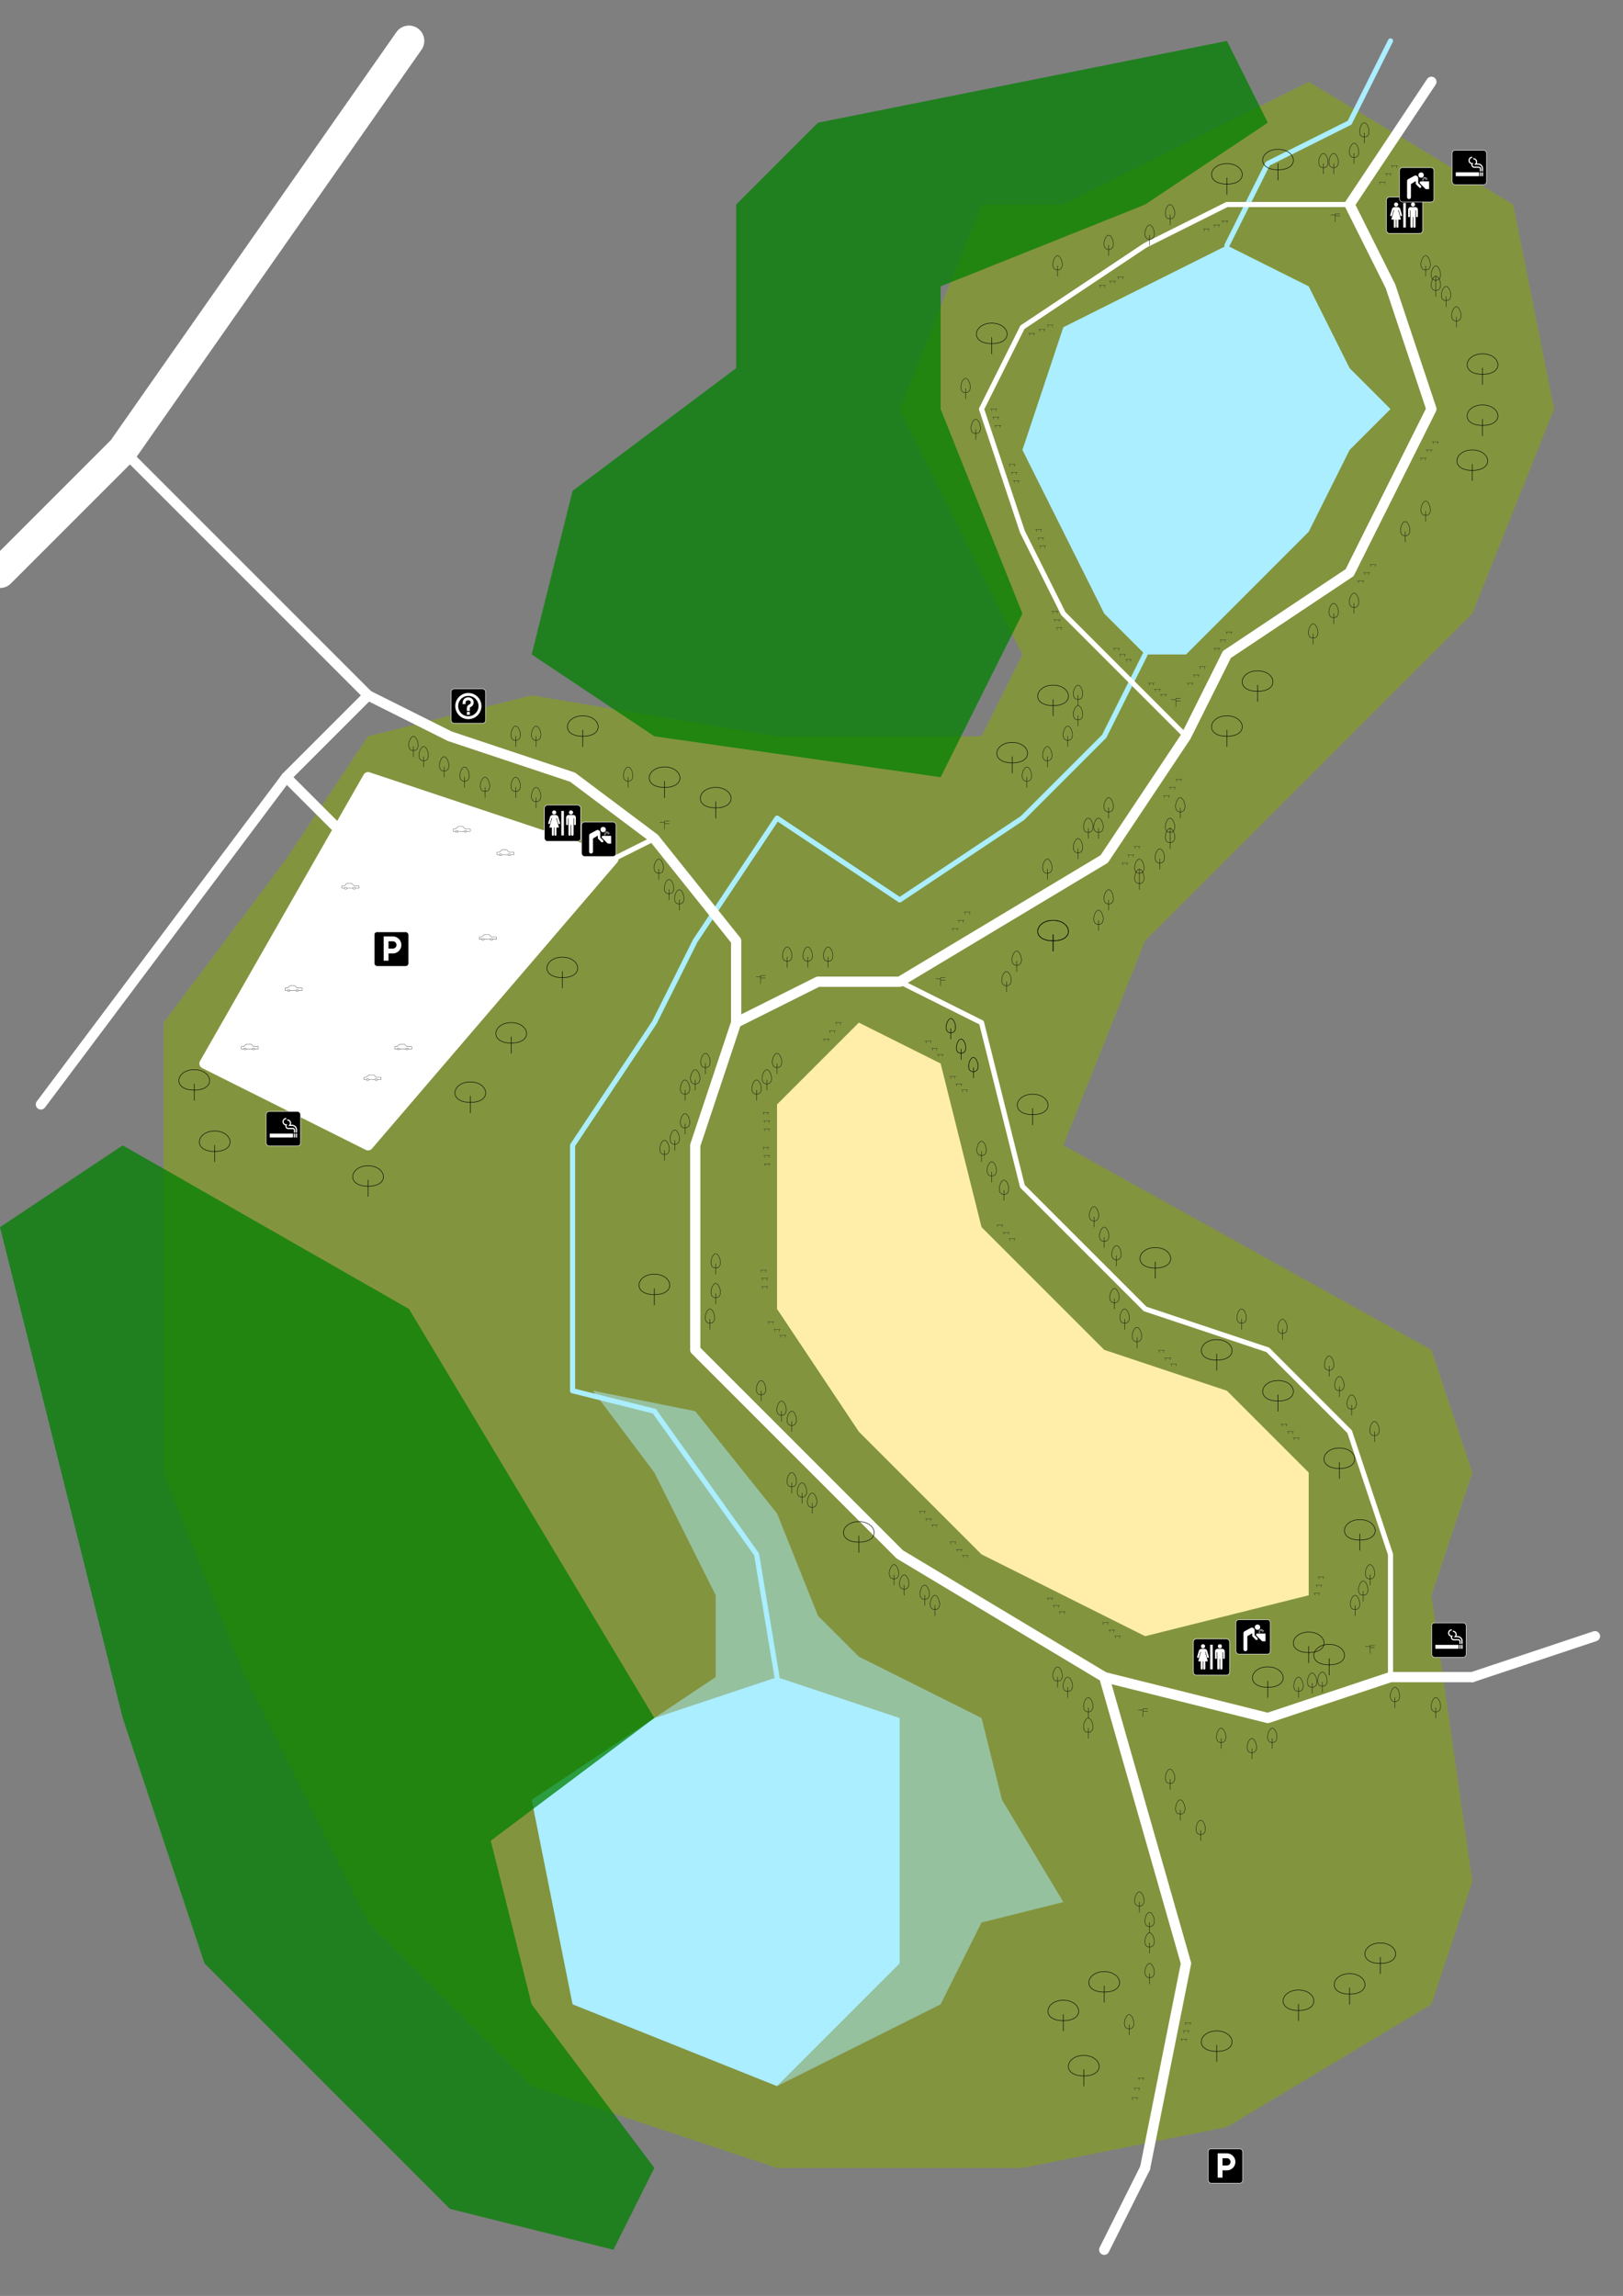 <?xml version="1.0" encoding="UTF-8" standalone="no"?>
<!-- Created with Inkscape (http://www.inkscape.org/) -->

<svg
   width="210mm"
   height="297mm"
   viewBox="-100 -100 793.701 1122.52"
   version="1.1"
   id="svg1"
   inkscape:version="1.4-beta3 (01c8a1ca, 2024-08-28)"
   sodipodi:docname="marche.svg"
   xmlns:inkscape="http://www.inkscape.org/namespaces/inkscape"
   xmlns:sodipodi="http://sodipodi.sourceforge.net/DTD/sodipodi-0.dtd"
   xmlns:xlink="http://www.w3.org/1999/xlink"
   xmlns="http://www.w3.org/2000/svg"
   xmlns:svg="http://www.w3.org/2000/svg">
  <rect x="-100" y="-100" width="793.701" height="1122.52" fill="#333333" stroke="none"/>
  <sodipodi:namedview
     id="namedview1"
     pagecolor="#ffffff"
     bordercolor="#000000"
     borderopacity="0.25"
     inkscape:showpageshadow="2"
     inkscape:pageopacity="0.0"
     inkscape:pagecheckerboard="0"
     inkscape:deskcolor="#d1d1d1"
     inkscape:document-units="px"
     showgrid="true"
     inkscape:zoom="0.71357323"
     inkscape:cx="397.29629"
     inkscape:cy="561.25984"
     inkscape:window-width="1440"
     inkscape:window-height="900"
     inkscape:window-x="0"
     inkscape:window-y="0"
     inkscape:window-maximized="0"
     inkscape:current-layer="layer1">
    <inkscape:grid
       id="grid1"
       units="px"
       originx="0"
       originy="0"
       spacingx="1"
       spacingy="1"
       empcolor="#0099e5"
       empopacity="0.302"
       color="#0099e5"
       opacity="0.149"
       empspacing="5"
       dotted="false"
       gridanglex="30"
       gridanglez="30"
       visible="true" />
  </sodipodi:namedview>
  <defs
     id="defs1">
    <symbol
       id="AigaSymbols.svg:Toilets_Inv">
      <title
         id="title83">Toilets</title>
      <rect
         x="0.5"
         y="0.5"
         width="71"
         height="71"
         ry="6"
         style="stroke:#ffffff"
         id="rect83"
         rx="6" />
      <g
         style="fill:#ffffff;stroke:none"
         id="g85">
        <!-- Divider -->
        <rect
           x="33.5"
           y="12"
           width="5"
           height="48"
           id="rect84" />
        <!-- Woman -->
        <circle
           cx="19.5"
           cy="15"
           r="4"
           id="circle84" />
        <path
           d="m 19,44.5 v 14 a 2,2 0 0 1 -4,0 v -14 H 10 L 15.5,26 h -1 l -3,10.5 A 1.821,1.821 0 0 1 8,35.5 l 3.5,-12 A 5.7,4.6 0 0 1 17,20 h 5 a 5.7,4.6 0 0 1 5.5,3.5 l 3.5,12 a 1.821,1.821 0 0 1 -3.5,1 L 24.5,26 h -1 L 29,44.5 h -5 v 14 a 2,2 0 0 1 -4,0 v -14 z"
           id="path84" />
        <!-- Man -->
        <circle
           cx="52.5"
           cy="15"
           r="4"
           id="circle85" />
        <path
           d="m 43,25 v 13 a 1.75,1.75 0 0 0 3.5,0 V 26.5 h 1 v 31.75 a 2.25,2.25 0 0 0 4.5,0 V 39.5 h 1 v 18.75 a 2.25,2.25 0 0 0 4.5,0 V 26.5 h 1 V 38 A 1.75,1.75 0 0 0 62,38 V 25 a 5,5 0 0 0 -5,-5 h -9 a 5,5 0 0 0 -5,5 z"
           id="path85" />
      </g>
    </symbol>
    <symbol
       id="AigaSymbols.svg:Parking_Inv">
      <title
         id="title252">Parking</title>
      <rect
         x="0.5"
         y="0.5"
         width="71"
         height="71"
         ry="6"
         style="stroke:#ffffff"
         id="rect252"
         rx="6" />
      <path
         d="M 25,60 V 15 h 14 a 12.5,12.5 0 0 1 0,25 h -9"
         style="fill:none;stroke:#ffffff;stroke-width:10"
         id="path253" />
    </symbol>
    <symbol
       id="AigaSymbols.svg:Smoking_Inv">
      <title
         id="title236">Smoking</title>
      <rect
         x="0.5"
         y="0.5"
         width="71"
         height="71"
         ry="6"
         style="stroke:#ffffff"
         id="rect236"
         rx="6" />
      <rect
         x="8"
         y="46"
         height="8"
         width="48"
         style="fill:#ffffff;stroke:none"
         id="rect237" />
      <rect
         x="57.75"
         y="46"
         width="2.5"
         height="8"
         style="fill:#ffffff;stroke:none"
         id="rect238" />
      <rect
         x="61.75"
         y="46"
         width="2.5"
         height="8"
         style="fill:#ffffff;stroke:none"
         id="rect239" />
      <path
         d="m 59,44 v -5 a 3.5,3.5 0 0 0 -3.5,-3.5 h -9 A 5,5 0 0 1 42,28 6.5,6.5 0 0 1 42,15"
         style="fill:none;stroke:#ffffff;stroke-width:2.5"
         id="path239" />
      <path
         d="M 63,44 V 38 A 9,9 0 0 0 54,29 H 49 A 6.5,6.5 0 0 0 44,18"
         style="fill:none;stroke:#ffffff;stroke-width:2.5"
         id="path240" />
    </symbol>
    <symbol
       id="AigaSymbols.svg:Information_Inv">
      <title
         id="title126">Information</title>
      <rect
         x="0.5"
         y="0.5"
         width="71"
         height="71"
         ry="6"
         style="stroke:#ffffff"
         id="rect127"
         rx="6" />
      <circle
         cx="36"
         cy="36"
         r="24"
         style="fill:none;stroke:#ffffff;stroke-width:6"
         id="circle127" />
      <path
         d="m 27,32 c 0,-5 1,-11 9,-11 4,0 8,3 8,7 0,4 -2,6 -4,7 -2,1 -4,2 -4,5 0,3 0,6 0,6"
         style="fill:none;stroke:#ffffff;stroke-width:6"
         id="path127" />
      <rect
         x="33"
         y="48"
         width="6"
         height="6"
         style="fill:#ffffff;stroke:none"
         id="rect128" />
    </symbol>
    <symbol
       id="AigaSymbols.svg:DrinkingFountain_Inv">
      <title
         id="title103">Drinking Fountain</title>
      <rect
         x="0.5"
         y="0.5"
         width="71"
         height="71"
         ry="6"
         style="stroke:#ffffff"
         id="rect103"
         rx="6" />
      <g
         style="fill:#ffffff;stroke:none"
         id="g119">
        <circle
           cx="45"
           cy="16"
           r="5.5"
           id="circle104" />
        <path
           d="m 34,28.5 v 5 a 2.5,2.5 0 0 0 0.75,1.75 l 6.5,6.5 a 2.475,2.475 0 0 0 3.5,-3.5 L 39,32.5 v -10 a 5.5,5.5 0 0 0 -8,-5 L 19,24 a 5,5 0 0 0 -3,5 v 32.5 a 4,4 0 0 0 8,0 v -27 z"
           id="path104" />
        <path
           d="m 54.5,45 h 7 V 29 h -17 a 2.5,2.5 0 0 0 -1.75,4.25 z"
           id="path105" />
        <!-- Water Drops -->
        <circle
           cx="47.75"
           cy="27.25"
           r="0.7"
           id="circle105" />
        <circle
           cx="49.5"
           cy="27.25"
           r="0.7"
           id="circle106" />
        <circle
           cx="47.75"
           cy="25.25"
           r="0.7"
           id="circle107" />
        <circle
           cx="49.75"
           cy="25.25"
           r="0.7"
           id="circle108" />
        <circle
           cx="48.5"
           cy="23.25"
           r="0.7"
           id="circle109" />
        <circle
           cx="50.75"
           cy="23.75"
           r="0.7"
           id="circle110" />
        <circle
           cx="49.75"
           cy="21.75"
           r="0.75"
           id="circle111" />
        <circle
           cx="51.5"
           cy="21"
           r="0.75"
           id="circle112" />
        <circle
           cx="51.5"
           cy="21"
           r="0.75"
           id="circle113" />
        <circle
           cx="52.5"
           cy="23"
           r="0.75"
           id="circle114" />
        <circle
           cx="53.75"
           cy="21"
           r="0.85"
           id="circle115" />
        <circle
           cx="54.25"
           cy="23.5"
           r="0.85"
           id="circle116" />
        <circle
           cx="55.5"
           cy="22"
           r="0.9"
           id="circle117" />
        <circle
           cx="55.75"
           cy="25.25"
           r="0.9"
           id="circle118" />
        <circle
           cx="57.25"
           cy="23.5"
           r="0.9"
           id="circle119" />
      </g>
    </symbol>
  </defs>
  <g
     inkscape:label="Layer 1"
     inkscape:groupmode="layer"
     id="layer1">
    <rect
       style="opacity:1;fill:#cccccc;fill-opacity:0.5;stroke:none;stroke-width:10;stroke-linecap:round;stroke-linejoin:round;stroke-dasharray:none;stroke-opacity:1"
       id="rect18"
       width="793.701"
       height="1122.52"
       x="-100"
       y="-100"
       inkscape:label="background" />
    <g
       id="g18"
       inkscape:label="areas">
      <path
         style="fill:#88aa00;fill-opacity:0.5;stroke:none;stroke-width:0.5"
         d="m 80,840 -60,-120 -40,-100 V 400 l 60,-80 40,-60 80,-20 120,20 h 100 l 20,-40 -20,-40 -40,-80 40,-100 h 40 l 120,-60 100,60 20,100 -40,100 -80,80 -80,80 -40,100 180,100 20,60 -20,60 20,140 -20,60 -100,60 -100,20 h -120 l -120,-40 z"
         id="path1"
         inkscape:label="area" />
      <path
         style="opacity:1;fill:#ffeeaa;stroke:none;stroke-width:10;stroke-linecap:round;stroke-linejoin:round;stroke-dasharray:none;stroke-opacity:1"
         d="m 320,400 40,20 20,80 60,60 60,20 40,40 v 60 l -80,20 -80,-40 -60,-60 -40,-60 0,-60 v -40 z"
         id="path19"
         sodipodi:nodetypes="cccccccccccccc" />
    </g>
    <g
       id="g12"
       inkscape:label="waters">
      <path
         style="fill:#aaeeff;stroke:none;stroke-width:5;stroke-linecap:round;stroke-linejoin:round;stroke-dasharray:none;stroke-opacity:1;opacity:1"
         d="m 440,200 -40,-80 20,-60 80,-40 40,20 20,40 20,20 -20,20 -20,40 -40,40 -20,20 h -20 z"
         id="path9" />
      <path
         style="opacity:1;fill:#aaeeff;stroke:none;stroke-width:5;stroke-linecap:round;stroke-linejoin:round;stroke-dasharray:none;stroke-opacity:1"
         d="m 160,780 60,-40 60,-20 60,20 0,120 -60,60 -100,-40 z"
         id="path10"
         sodipodi:nodetypes="cccccccc" />
      <path
         style="opacity:1;fill:none;fill-opacity:0.5;stroke:#aaeeff;stroke-width:2.5;stroke-linecap:round;stroke-linejoin:round;stroke-dasharray:none;stroke-opacity:1"
         d="m 280,720 -10,-60 -50,-70 -40,-10 v -60 -60 l 40,-60 20,-40 40,-60 60,40 60,-40 40,-40 20,-40"
         id="path11"
         sodipodi:nodetypes="ccccccccccccc" />
      <path
         style="opacity:1;fill:none;fill-opacity:0.5;stroke:#aaeeff;stroke-width:2.5;stroke-linecap:round;stroke-linejoin:round;stroke-dasharray:none;stroke-opacity:1"
         d="m 500,20 20,-40 40,-20 20,-40"
         id="path12" />
      <path
         style="opacity:1;fill:#aaeeff;fill-opacity:0.5;stroke:none;stroke-width:5;stroke-linecap:square;stroke-linejoin:miter;stroke-dasharray:none;stroke-opacity:1"
         d="m 250,720 v -40 l -30,-60 -30,-40 50,10 40,50 20,50 20,20 60,30 10,40 30,50 -40,10 -20,40 -80,40 60,-60 V 740 l -60,-20 -60,20 z"
         id="path237" />
    </g>
    <g
       id="g3"
       inkscape:label="woods">
      <path
         style="fill:#008000;stroke:none;stroke-width:0.5;opacity:0.75"
         d="M -40,460 100,540 l 120,200 L 140,800 l 20,80 60,80 -20,40 L 120,980 0,860 -40,740 -80,580 -100,500 Z"
         id="path2" />
      <path
         style="fill:#008000;stroke:none;stroke-width:0.5;opacity:0.75"
         d="M 260,80 V -4e-6 l 40,-40 100,-20 100,-20 20,40 -60,40 -100,40 v 60 l 40,100 -40,80 -140,-20 -60,-40 20,-80 z"
         id="path3" />
    </g>
    <g
       id="g4"
       inkscape:label="paths">
      <path
         style="fill:none;fill-opacity:0.275;stroke:#ffffff;stroke-width:5;stroke-linecap:round;stroke-linejoin:round;stroke-dasharray:none;stroke-opacity:1"
         d="m 460,960 20,-100 -40,-140 -100,-60 -100,-100 v -100 l 20,-60 40,-20 h 40 l 100,-60 40,-60 20,-40 60,-40 40,-80 -20,-60 -20,-40 40,-60"
         id="path4"
         sodipodi:nodetypes="ccccccccccccccccc" />
      <path
         style="fill:none;fill-opacity:0.275;stroke:#ffffff;stroke-width:5;stroke-linecap:round;stroke-linejoin:round;stroke-dasharray:none;stroke-opacity:1"
         d="m 260,400 v -40 l -40,-50 -40,-30 L 120,260 l -40,-20"
         id="path5"
         sodipodi:nodetypes="cccccc" />
      <path
         style="fill:none;fill-opacity:0.275;stroke:#ffffff;stroke-width:5;stroke-linecap:round;stroke-linejoin:round;stroke-dasharray:none;stroke-opacity:1"
         d="m 440,720 80,20 60,-20 h 40"
         id="path6" />
      <path
         style="fill:none;fill-opacity:0.275;stroke:#ffffff;stroke-width:2.5;stroke-linecap:round;stroke-linejoin:round;stroke-dasharray:none;stroke-opacity:1"
         d="m 340,380 40,20 20,80 60,60 60,20 40,40 20,60 v 60"
         id="path7"
         sodipodi:nodetypes="cccccccc" />
      <path
         style="fill:none;fill-opacity:0.275;stroke:#ffffff;stroke-width:2.5;stroke-linecap:round;stroke-linejoin:round;stroke-dasharray:none;stroke-opacity:1"
         d="m 480,260 -60,-60 -20,-40 -20,-60 20,-40 60,-40 40,-20 h 60"
         id="path8" />
    </g>
    <g
       id="g13"
       inkscape:label="roads">
      <path
         style="opacity:1;fill:#ffffff;stroke:#ffffff;stroke-width:5;stroke-linecap:round;stroke-linejoin:round;stroke-dasharray:none;stroke-opacity:1"
         d="m 80,280 120,40 -120,140 -80,-40 z"
         id="path13"
         sodipodi:nodetypes="ccccc" />
      <path
         style="opacity:1;fill:none;fill-opacity:0.5;stroke:#ffffff;stroke-width:5;stroke-linecap:round;stroke-linejoin:round;stroke-dasharray:none;stroke-opacity:1"
         d="m -80,440 120,-160 L 80,240 l -120,-120"
         id="path14"
         sodipodi:nodetypes="cccc" />
      <path
         style="opacity:1;fill:none;fill-opacity:0.5;stroke:#ffffff;stroke-width:5;stroke-linecap:round;stroke-linejoin:round;stroke-dasharray:none;stroke-opacity:1"
         d="m 40,280 40,40"
         id="path15" />
      <path
         style="opacity:1;fill:none;fill-opacity:0.5;stroke:#ffffff;stroke-width:15;stroke-linecap:round;stroke-linejoin:round;stroke-dasharray:none;stroke-opacity:1"
         d="m -100,180 60,-60 L 100,-80"
         id="path16" />
      <path
         style="opacity:1;fill:none;fill-opacity:0.5;stroke:#ffffff;stroke-width:5;stroke-linecap:round;stroke-linejoin:round;stroke-dasharray:none;stroke-opacity:1"
         d="m 620,720 60,-20"
         id="path17" />
      <path
         style="opacity:1;fill:none;fill-opacity:0.5;stroke:#ffffff;stroke-width:5;stroke-linecap:round;stroke-linejoin:round;stroke-dasharray:none;stroke-opacity:1"
         d="m 460,960 -20,40"
         id="path18" />
      <path
         style="opacity:1;fill:#ffeeaa;fill-opacity:0.5;stroke:#ffffff;stroke-width:2.5;stroke-linecap:round;stroke-linejoin:round;stroke-dasharray:none;stroke-opacity:1"
         d="m 220,310 -20,10"
         id="path20" />
    </g>
    <g
       id="g27"
       transform="translate(-45,-33.75)"
       inkscape:label="objects">
      <g
         id="g242"
         inkscape:label="trees">
        <g
           id="g280"
           inkscape:label="big">
          <path
             id="path242"
             style="opacity:1;fill:none;fill-opacity:0.5;stroke:#000000;stroke-width:0.25;stroke-linecap:square;stroke-linejoin:miter;stroke-dasharray:none;stroke-opacity:1"
             d="m 565,758.75 c -11,0 -9,-10 0,-10 9,0 11,10 0,10 z m 0,5 v -8"
             sodipodi:nodetypes="ssscc" />
          <use
             x="0"
             y="0"
             xlink:href="#path242"
             id="use242"
             transform="translate(20,-17)" />
          <use
             x="0"
             y="0"
             xlink:href="#use242"
             id="use243"
             transform="translate(10,6)" />
          <use
             x="0"
             y="0"
             xlink:href="#use243"
             id="use244"
             transform="translate(15,-61)" />
          <use
             x="0"
             y="0"
             xlink:href="#use244"
             id="use245"
             transform="translate(-10,-35)" />
          <use
             x="0"
             y="0"
             xlink:href="#use245"
             id="use246"
             transform="translate(-30,-33)" />
          <use
             x="0"
             y="0"
             xlink:href="#use246"
             id="use247"
             transform="translate(-30,-20)" />
          <use
             x="0"
             y="0"
             xlink:href="#use247"
             id="use248"
             transform="translate(-30,-45)" />
          <use
             x="0"
             y="0"
             xlink:href="#use248"
             id="use249"
             transform="translate(-60,-75)" />
          <use
             x="0"
             y="0"
             xlink:href="#use249"
             id="use250"
             transform="translate(10,-85)" />
          <use
             x="0"
             y="0"
             xlink:href="#use250"
             id="use251" />
          <use
             x="0"
             y="0"
             xlink:href="#use251"
             id="use252"
             transform="translate(85,-100)" />
          <use
             x="0"
             y="0"
             xlink:href="#use252"
             id="use253"
             transform="translate(15,-22)" />
          <use
             x="0"
             y="0"
             xlink:href="#use253"
             id="use254"
             transform="translate(105,-108)" />
          <use
             x="0"
             y="0"
             xlink:href="#use254"
             id="use255"
             transform="translate(5,-22)" />
          <use
             x="0"
             y="0"
             xlink:href="#use255"
             id="use256"
             transform="translate(0,-25)" />
          <use
             x="0"
             y="0"
             xlink:href="#use256"
             id="use257"
             transform="translate(-100,-100)" />
          <use
             x="0"
             y="0"
             xlink:href="#use257"
             id="use258"
             transform="translate(-25,7)" />
          <use
             x="0"
             y="0"
             xlink:href="#use258"
             id="use259"
             transform="translate(-115,78)" />
          <use
             x="0"
             y="0"
             xlink:href="#use259"
             id="use260"
             transform="translate(30,177)" />
          <use
             x="0"
             y="0"
             xlink:href="#use260"
             id="use261"
             transform="translate(-20,28)" />
          <use
             x="0"
             y="0"
             xlink:href="#use261"
             id="use262"
             transform="translate(-145,22)" />
          <use
             x="0"
             y="0"
             xlink:href="#use262"
             id="use263"
             transform="translate(-25,-10)" />
          <use
             x="0"
             y="0"
             xlink:href="#use263"
             id="use264"
             transform="translate(-40,-25)" />
          <use
             x="0"
             y="0"
             xlink:href="#use264"
             id="use265"
             transform="translate(-10,118)" />
          <use
             x="0"
             y="0"
             xlink:href="#use265"
             id="use266"
             transform="translate(-25,32)" />
          <use
             x="0"
             y="0"
             xlink:href="#use266"
             id="use267"
             transform="translate(-20,29)" />
          <use
             x="0"
             y="0"
             xlink:href="#use267"
             id="use268"
             transform="translate(-50,41)" />
          <use
             x="0"
             y="0"
             xlink:href="#use268"
             id="use269"
             transform="translate(-75,-17)" />
          <use
             x="0"
             y="0"
             xlink:href="#use269"
             id="use270"
             transform="translate(-10,-30)" />
          <use
             x="0"
             y="0"
             xlink:href="#use267"
             id="use271"
             transform="translate(90,94)" />
          <use
             x="0"
             y="0"
             xlink:href="#use271"
             id="use272"
             transform="translate(100,121)" />
          <use
             x="0"
             y="0"
             xlink:href="#use272"
             id="use273"
             transform="translate(120,220)" />
          <use
             x="0"
             y="0"
             xlink:href="#use273"
             id="use274"
             transform="translate(-10,41)" />
          <use
             x="0"
             y="0"
             xlink:href="#use274"
             id="use275"
             transform="translate(-10,-27)" />
          <use
             x="0"
             y="0"
             xlink:href="#use275"
             id="use276"
             transform="translate(75,15)" />
          <use
             x="0"
             y="0"
             xlink:href="#use276"
             id="use277"
             transform="translate(40,-20)" />
          <use
             x="0"
             y="0"
             xlink:href="#use277"
             id="use278"
             transform="translate(25,-8)" />
          <use
             x="0"
             y="0"
             xlink:href="#use278"
             id="use279"
             transform="translate(15,-15)" />
        </g>
        <g
           id="g279"
           inkscape:label="small">
          <path
             id="path279"
             style="opacity:1;fill:none;fill-opacity:0.5;stroke:#000000;stroke-width:0.175;stroke-linecap:square;stroke-linejoin:miter;stroke-dasharray:none;stroke-opacity:1"
             d="m 580,760.75 c -4,0 -2,-7 0,-7 2,0 4,7 0,7 z m 0,3 v -5"
             sodipodi:nodetypes="ssscc" />
          <use
             x="0"
             y="0"
             xlink:href="#path279"
             id="use280"
             transform="translate(6.674,-2)" />
          <use
             x="0"
             y="0"
             xlink:href="#use280"
             id="use281"
             transform="translate(5.005,-0.5)" />
          <use
             x="0"
             y="0"
             xlink:href="#path279"
             id="use282"
             transform="translate(27.669,-40)" />
          <use
             x="0"
             y="0"
             xlink:href="#use280"
             id="use283"
             transform="translate(25,-45)" />
          <use
             x="0"
             y="0"
             xlink:href="#use281"
             id="use284"
             transform="translate(23.321,-52.5)" />
          <use
             x="0"
             y="0"
             xlink:href="#use282"
             id="use285"
             transform="translate(-1.674,-98)" />
          <use
             x="0"
             y="0"
             xlink:href="#use283"
             id="use286"
             transform="translate(-11.674,-100)" />
          <use
             x="0"
             y="0"
             xlink:href="#use284"
             id="use287"
             transform="translate(-20,-102)" />
          <use
             x="0"
             y="0"
             xlink:href="#use285"
             id="use288"
             transform="translate(-115,-73)" />
          <use
             x="0"
             y="0"
             xlink:href="#use286"
             id="use289"
             transform="translate(-115,-73)" />
          <use
             x="0"
             y="0"
             xlink:href="#use287"
             id="use290"
             transform="translate(-115,-73)" />
          <use
             x="0"
             y="0"
             xlink:href="#use288"
             id="use291"
             transform="translate(10,40)" />
          <use
             x="0"
             y="0"
             xlink:href="#use289"
             id="use292"
             transform="translate(10,40)" />
          <use
             x="0"
             y="0"
             xlink:href="#use290"
             id="use293"
             transform="translate(10,40)" />
          <use
             x="0"
             y="0"
             xlink:href="#use291"
             id="use294"
             transform="translate(-65,-72)" />
          <use
             x="0"
             y="0"
             xlink:href="#use292"
             id="use295"
             transform="translate(-65,-72)" />
          <use
             x="0"
             y="0"
             xlink:href="#use293"
             id="use296"
             transform="translate(-65,-72)" />
          <use
             x="0"
             y="0"
             xlink:href="#use294"
             id="use297"
             transform="translate(-15,-60)" />
          <use
             x="0"
             y="0"
             xlink:href="#use295"
             id="use298"
             transform="translate(-15,-60)" />
          <use
             x="0"
             y="0"
             xlink:href="#use296"
             id="use299"
             transform="translate(-15,-60)" />
          <use
             x="0"
             y="0"
             xlink:href="#use297"
             id="use300" />
          <use
             x="0"
             y="0"
             xlink:href="#use298"
             id="use301" />
          <use
             x="0"
             y="0"
             xlink:href="#use299"
             id="use302" />
          <use
             x="0"
             y="0"
             xlink:href="#use300"
             id="use303"
             transform="translate(-70.996,-54)" />
          <use
             x="0"
             y="0"
             xlink:href="#use301"
             id="use304"
             transform="translate(-75,-45)" />
          <use
             x="0"
             y="0"
             xlink:href="#use302"
             id="use305"
             transform="translate(-80,-35)" />
          <use
             x="0"
             y="0"
             xlink:href="#use303"
             id="use306"
             transform="translate(-25,52)" />
          <use
             x="0"
             y="0"
             xlink:href="#use304"
             id="use307"
             transform="translate(-20,60)" />
          <use
             x="0"
             y="0"
             xlink:href="#use305"
             id="use308"
             transform="translate(-15,65)" />
          <use
             x="0"
             y="0"
             xlink:href="#use306"
             id="use309"
             transform="translate(-35)" />
          <use
             x="0"
             y="0"
             xlink:href="#use307"
             id="use310"
             transform="translate(-35)" />
          <use
             x="0"
             y="0"
             xlink:href="#use308"
             id="use311"
             transform="translate(-35)" />
          <use
             x="0"
             y="0"
             xlink:href="#use309"
             id="use312"
             transform="translate(-10,29.5)" />
          <use
             x="0"
             y="0"
             xlink:href="#use310"
             id="use313"
             transform="translate(-10,29.5)" />
          <use
             x="0"
             y="0"
             xlink:href="#use311"
             id="use314"
             transform="translate(-10,29.5)" />
          <use
             x="0"
             y="0"
             xlink:href="#use312"
             id="use315"
             transform="translate(15,68.5)" />
          <use
             x="0"
             y="0"
             xlink:href="#use313"
             id="use316"
             transform="translate(20,75)" />
          <use
             x="0"
             y="0"
             xlink:href="#use314"
             id="use317"
             transform="translate(22.19,82.5)" />
          <use
             x="0"
             y="0"
             xlink:href="#use314"
             id="use317-8"
             transform="translate(47.19,117.5)" />
          <use
             x="0"
             y="0"
             xlink:href="#use314"
             id="use317-9"
             transform="translate(57.19,127.5)" />
          <use
             x="0"
             y="0"
             xlink:href="#use314"
             id="use317-5"
             transform="translate(62.19,132.5)" />
          <use
             x="0"
             y="0"
             xlink:href="#use314"
             id="use317-0"
             transform="translate(62.19,162.5)" />
          <use
             x="0"
             y="0"
             xlink:href="#use314"
             id="use317-56"
             transform="translate(67.19,167.5)" />
          <use
             x="0"
             y="0"
             xlink:href="#use314"
             id="use317-3"
             transform="translate(72.19,172.5)" />
          <use
             x="0"
             y="0"
             xlink:href="#use314"
             id="use317-7"
             transform="translate(112.19,207.5)" />
          <use
             x="0"
             y="0"
             xlink:href="#use314"
             id="use317-52"
             transform="translate(117.19,212.5)" />
          <use
             x="0"
             y="0"
             xlink:href="#use314"
             id="use317-2"
             transform="translate(127.19,217.5)" />
          <use
             x="0"
             y="0"
             xlink:href="#use314"
             id="use317-23"
             transform="translate(132.19,222.5)" />
          <use
             x="0"
             y="0"
             xlink:href="#use314"
             id="use317-1"
             transform="translate(192.19,257.5)" />
          <use
             x="0"
             y="0"
             xlink:href="#use314"
             id="use317-95"
             transform="translate(197.19,262.5)" />
          <use
             x="0"
             y="0"
             xlink:href="#use314"
             id="use317-35"
             transform="translate(207.19,272.5)" />
          <use
             x="0"
             y="0"
             xlink:href="#use314"
             id="use317-11"
             transform="translate(207.19,282.5)" />
          <use
             x="0"
             y="0"
             xlink:href="#use314"
             id="use317-6"
             transform="translate(232.19,367.5)" />
          <use
             x="0"
             y="0"
             xlink:href="#use314"
             id="use317-233"
             transform="translate(237.19,377.5)" />
          <use
             x="0"
             y="0"
             xlink:href="#use314"
             id="use317-83"
             transform="translate(237.19,387.5)" />
          <use
             x="0"
             y="0"
             xlink:href="#use314"
             id="use317-09"
             transform="translate(237.19,402.5)" />
          <use
             x="0"
             y="0"
             xlink:href="#use314"
             id="use317-27"
             transform="translate(227.19,427.5)" />
          <use
             x="0"
             y="0"
             xlink:href="#use314"
             id="use317-25"
             transform="translate(262.19,332.5)" />
          <use
             x="0"
             y="0"
             xlink:href="#use314"
             id="use317-39"
             transform="translate(252.19,322.5)" />
          <use
             x="0"
             y="0"
             xlink:href="#use314"
             id="use317-15"
             transform="translate(247.19,307.5)" />
          <use
             x="0"
             y="0"
             xlink:href="#use314"
             id="use317-96"
             transform="translate(272.19,287.5)" />
          <use
             x="0"
             y="0"
             xlink:href="#use314"
             id="use317-359"
             transform="translate(297.19,287.5)" />
          <use
             x="0"
             y="0"
             xlink:href="#use314"
             id="use317-24"
             transform="translate(287.19,292.5)" />
          <use
             x="0"
             y="0"
             xlink:href="#use314"
             id="use317-92"
             transform="translate(377.19,272.5)" />
          <use
             x="0"
             y="0"
             xlink:href="#use314"
             id="use317-69"
             transform="translate(357.19,267.5)" />
          <use
             x="0"
             y="0"
             xlink:href="#use314"
             id="use317-36"
             transform="translate(347.19,137.5)" />
          <use
             x="0"
             y="0"
             xlink:href="#use314"
             id="use317-87"
             transform="translate(302.19,87.5)" />
          <use
             x="0"
             y="0"
             xlink:href="#use314"
             id="use317-13"
             transform="translate(282.19,82.5)" />
          <use
             x="0"
             y="0"
             xlink:href="#use314"
             id="use317-21"
             transform="translate(-2.81,-137.5)" />
          <use
             x="0"
             y="0"
             xlink:href="#use314"
             id="use317-33"
             transform="translate(2.19,-127.5)" />
          <use
             x="0"
             y="0"
             xlink:href="#use314"
             id="use317-57"
             transform="translate(7.19,-122.5)" />
          <use
             x="0"
             y="0"
             xlink:href="#use314"
             id="use317-63"
             transform="translate(-122.81,-197.5)" />
          <use
             x="0"
             y="0"
             xlink:href="#use314"
             id="use317-28"
             transform="translate(-117.81,-192.5)" />
          <use
             x="0"
             y="0"
             xlink:href="#use314"
             id="use317-251"
             transform="translate(-107.81,-187.5)" />
          <use
             x="0"
             y="0"
             xlink:href="#use314"
             id="use317-4"
             transform="translate(-97.81,-182.5)" />
          <use
             x="0"
             y="0"
             xlink:href="#use314"
             id="use317-12"
             transform="translate(-87.81,-177.5)" />
          <use
             x="0"
             y="0"
             xlink:href="#use314"
             id="use317-75"
             transform="translate(-72.81,-177.5)" />
          <use
             x="0"
             y="0"
             xlink:href="#use314"
             id="use317-93"
             transform="translate(-62.81,-172.5)" />
          <use
             x="0"
             y="0"
             xlink:href="#use314"
             id="use317-757"
             transform="translate(-72.81,-202.5)" />
          <use
             x="0"
             y="0"
             xlink:href="#use314"
             id="use317-99"
             transform="translate(-62.81,-202.5)" />
          <use
             x="0"
             y="0"
             xlink:href="#use314"
             id="use317-62"
             transform="translate(-17.81,-182.5)" />
          <use
             x="0"
             y="0"
             xlink:href="#use314"
             id="use317-19"
             transform="translate(187.19,-137.5)" />
          <use
             x="0"
             y="0"
             xlink:href="#use314"
             id="use317-64"
             transform="translate(207.19,-157.5)" />
          <use
             x="0"
             y="0"
             xlink:href="#use314"
             id="use317-955"
             transform="translate(252.19,-167.5)" />
          <use
             x="0"
             y="0"
             xlink:href="#use314"
             id="use317-80"
             transform="translate(247.19,-157.5)" />
          <use
             x="0"
             y="0"
             xlink:href="#use314"
             id="use317-396"
             transform="translate(247.19,-152.5)" />
          <use
             x="0"
             y="0"
             xlink:href="#use314"
             id="use317-218"
             transform="translate(242.19,-142.5)" />
          <use
             x="0"
             y="0"
             xlink:href="#use314"
             id="use317-06"
             transform="translate(232.19,-137.5)" />
          <use
             x="0"
             y="0"
             xlink:href="#use314"
             id="use317-84"
             transform="translate(232.19,-132.5)" />
          <use
             x="0"
             y="0"
             xlink:href="#use314"
             id="use317-336"
             transform="translate(217.19,-122.5)" />
          <use
             x="0"
             y="0"
             xlink:href="#use314"
             id="use317-74"
             transform="translate(212.19,-112.5)" />
          <use
             x="0"
             y="0"
             xlink:href="#use314"
             id="use317-574"
             transform="translate(172.19,-92.5)" />
          <use
             x="0"
             y="0"
             xlink:href="#use314"
             id="use317-959"
             transform="translate(167.19,-82.5)" />
          <use
             x="0"
             y="0"
             xlink:href="#use314"
             id="use317-528"
             transform="translate(317.19,-252.5)" />
          <use
             x="0"
             y="0"
             xlink:href="#use314"
             id="use317-339"
             transform="translate(327.19,-262.5)" />
          <use
             x="0"
             y="0"
             xlink:href="#use314"
             id="use317-526"
             transform="translate(337.19,-267.5)" />
          <use
             x="0"
             y="0"
             xlink:href="#use314"
             id="use317-30"
             transform="translate(372.19,-312.5)" />
          <use
             x="0"
             y="0"
             xlink:href="#use314"
             id="use317-17"
             transform="translate(362.19,-302.5)" />
          <use
             x="0"
             y="0"
             xlink:href="#use314"
             id="use317-67"
             transform="translate(387.19,-407.5)" />
          <use
             x="0"
             y="0"
             xlink:href="#use314"
             id="use317-876"
             transform="translate(382.19,-417.5)" />
          <use
             x="0"
             y="0"
             xlink:href="#use314"
             id="use317-78"
             transform="translate(377.19,-422.5)" />
          <use
             x="0"
             y="0"
             xlink:href="#use314"
             id="use317-230"
             transform="translate(377.19,-427.5)" />
          <use
             x="0"
             y="0"
             xlink:href="#use314"
             id="use317-32"
             transform="translate(372.19,-432.5)" />
          <use
             x="0"
             y="0"
             xlink:href="#use314"
             id="use317-71"
             transform="translate(342.19,-497.5)" />
          <use
             x="0"
             y="0"
             xlink:href="#use314"
             id="use317-04"
             transform="translate(337.19,-487.5)" />
          <use
             x="0"
             y="0"
             xlink:href="#use314"
             id="use317-808"
             transform="translate(327.19,-482.5)" />
          <use
             x="0"
             y="0"
             xlink:href="#use314"
             id="use317-2306"
             transform="translate(322.19,-482.5)" />
          <use
             x="0"
             y="0"
             xlink:href="#use314"
             id="use317-03"
             transform="translate(247.19,-457.5)" />
          <use
             x="0"
             y="0"
             xlink:href="#use314"
             id="use317-110"
             transform="translate(237.19,-447.5)" />
          <use
             x="0"
             y="0"
             xlink:href="#use314"
             id="use317-51"
             transform="translate(217.19,-442.5)" />
          <use
             x="0"
             y="0"
             xlink:href="#use314"
             id="use317-067"
             transform="translate(192.19,-432.5)" />
          <use
             x="0"
             y="0"
             xlink:href="#use314"
             id="use317-150"
             transform="translate(147.19,-372.5)" />
          <use
             x="0"
             y="0"
             xlink:href="#use314"
             id="use317-43"
             transform="translate(152.19,-352.5)" />
          <use
             x="0"
             y="0"
             xlink:href="#use314"
             id="use317-435"
             transform="translate(202.19,-222.5)" />
          <use
             x="0"
             y="0"
             xlink:href="#use314"
             id="use317-242"
             transform="translate(202.19,-212.5)" />
          <use
             x="0"
             y="0"
             xlink:href="#use314"
             id="use317-70"
             transform="translate(197.19,-202.5)" />
          <use
             x="0"
             y="0"
             xlink:href="#use314"
             id="use317-258"
             transform="translate(187.19,-192.5)" />
          <use
             x="0"
             y="0"
             xlink:href="#use314"
             id="use317-780"
             transform="translate(177.19,-182.5)" />
          <use
             x="0"
             y="0"
             xlink:href="#use314"
             id="use317-16"
             transform="translate(217.19,-167.5)" />
          <use
             x="0"
             y="0"
             xlink:href="#use314"
             id="use317-89"
             transform="translate(212.19,-157.5)" />
          <use
             x="0"
             y="0"
             xlink:href="#use314"
             id="use317-68"
             transform="translate(202.19,-147.5)" />
        </g>
      </g>
      <g
         id="g39"
         inkscape:label="benches">
        <path
           id="path26"
           style="fill:#ffeeaa;fill-opacity:0.5;stroke:#000000;stroke-width:0.105;stroke-linecap:square;stroke-linejoin:miter;stroke-dasharray:none;stroke-opacity:1"
           d="m 501.055,959.473 v 1.055 m -2.109,-1.055 v 1.055 m -0.527,-1.055 h 3.164" />
        <use
           x="0"
           y="0"
           xlink:href="#path26"
           id="use127"
           transform="translate(1,-4.723)" />
        <use
           x="0"
           y="0"
           xlink:href="#use127"
           id="use128"
           transform="translate(2,-5)" />
        <use
           x="0"
           y="0"
           xlink:href="#use128"
           id="use129"
           transform="translate(21,-19)" />
        <use
           x="0"
           y="0"
           xlink:href="#use129"
           id="use130"
           transform="translate(1,-4)" />
        <use
           x="0"
           y="0"
           xlink:href="#use130"
           id="use131"
           transform="translate(1,-4)" />
        <use
           x="0"
           y="0"
           xlink:href="#use129"
           id="use132"
           transform="translate(65,-218)" />
        <use
           x="0"
           y="0"
           xlink:href="#use130"
           id="use133"
           transform="translate(65,-218)" />
        <use
           x="0"
           y="0"
           xlink:href="#use131"
           id="use134"
           transform="translate(65,-218)" />
        <use
           x="0"
           y="0"
           xlink:href="#use132"
           id="use135"
           transform="translate(-10.055,-76)" />
        <use
           x="0"
           y="0"
           xlink:href="#use133"
           id="use136"
           transform="translate(-13.945,-75)" />
        <use
           x="0"
           y="0"
           xlink:href="#use134"
           id="use137"
           transform="translate(-18,-74.652)" />
        <use
           x="0"
           y="0"
           xlink:href="#use135"
           id="use138"
           transform="translate(-60,-36.055)" />
        <use
           x="0"
           y="0"
           xlink:href="#use136"
           id="use139"
           transform="translate(-60,-36.055)" />
        <use
           x="0"
           y="0"
           xlink:href="#use137"
           id="use140"
           transform="translate(-60,-36.055)" />
        <use
           x="0"
           y="0"
           xlink:href="#use138"
           id="use141"
           transform="translate(-27.363,133.055)" />
        <use
           x="0"
           y="0"
           xlink:href="#use139"
           id="use142"
           transform="translate(-27.363,133.055)" />
        <use
           x="0"
           y="0"
           xlink:href="#use140"
           id="use143"
           transform="translate(-27.363,133.055)" />
        <use
           x="0"
           y="0"
           xlink:href="#use141"
           id="use144"
           transform="translate(-27.109,-12)" />
        <use
           x="0"
           y="0"
           xlink:href="#use142"
           id="use145"
           transform="translate(-27.109,-12)" />
        <use
           x="0"
           y="0"
           xlink:href="#use143"
           id="use146"
           transform="translate(-27.109,-12)" />
        <use
           x="0"
           y="0"
           xlink:href="#use144"
           id="use147"
           transform="translate(-47.473,-27.402)" />
        <use
           x="0"
           y="0"
           xlink:href="#use145"
           id="use148"
           transform="translate(-47.473,-27.402)" />
        <use
           x="0"
           y="0"
           xlink:href="#use146"
           id="use149"
           transform="translate(-47.473,-27.402)" />
        <use
           x="0"
           y="0"
           xlink:href="#use147"
           id="use150"
           transform="translate(-15,-15)" />
        <use
           x="0"
           y="0"
           xlink:href="#use148"
           id="use151"
           transform="translate(-15,-15)" />
        <use
           x="0"
           y="0"
           xlink:href="#use149"
           id="use152"
           transform="translate(-15,-15)" />
        <use
           x="0"
           y="0"
           xlink:href="#use150"
           id="use153"
           transform="translate(-74.109,-92.598)" />
        <use
           x="0"
           y="0"
           xlink:href="#use151"
           id="use154"
           transform="translate(-74.109,-92.598)" />
        <use
           x="0"
           y="0"
           xlink:href="#use152"
           id="use155"
           transform="translate(-74.109,-92.598)" />
        <use
           x="0"
           y="0"
           xlink:href="#use153"
           id="use156"
           transform="translate(-8.891,-24)" />
        <use
           x="0"
           y="0"
           xlink:href="#use154"
           id="use157"
           transform="translate(-6.055,-25)" />
        <use
           x="0"
           y="0"
           xlink:href="#use155"
           id="use158"
           transform="translate(-3.527,-25.348)" />
        <use
           x="0"
           y="0"
           xlink:href="#use156"
           id="use159"
           transform="translate(1.109,-60)" />
        <use
           x="0"
           y="0"
           xlink:href="#use157"
           id="use160"
           transform="translate(1.109,-60)" />
        <use
           x="0"
           y="0"
           xlink:href="#use158"
           id="use161"
           transform="translate(1.109,-60)" />
        <use
           x="0"
           y="0"
           xlink:href="#use159"
           id="use162"
           transform="translate(-0.055,-17)" />
        <use
           x="0"
           y="0"
           xlink:href="#use160"
           id="use163"
           transform="translate(-0.055,-17)" />
        <use
           x="0"
           y="0"
           xlink:href="#use161"
           id="use164"
           transform="translate(-0.055,-17)" />
        <use
           x="0"
           y="0"
           xlink:href="#use162"
           id="use165"
           transform="translate(29,-44)" />
        <use
           x="0"
           y="0"
           xlink:href="#use163"
           id="use166"
           transform="translate(32,-44)" />
        <use
           x="0"
           y="0"
           xlink:href="#use164"
           id="use167"
           transform="translate(35.527,-44)" />
        <use
           x="0"
           y="0"
           xlink:href="#use138"
           id="use168"
           transform="translate(-79.055,-61.348)" />
        <use
           x="0"
           y="0"
           xlink:href="#use139"
           id="use169"
           transform="translate(-79.055,-61.348)" />
        <use
           x="0"
           y="0"
           xlink:href="#use140"
           id="use170"
           transform="translate(-79.055,-61.348)" />
        <use
           x="0"
           y="0"
           xlink:href="#use168"
           id="use171"
           transform="translate(-23.055,-72.598)" />
        <use
           x="0"
           y="0"
           xlink:href="#use169"
           id="use172"
           transform="translate(-23.055,-72.598)" />
        <use
           x="0"
           y="0"
           xlink:href="#use170"
           id="use173"
           transform="translate(-23.055,-72.598)" />
        <use
           x="0"
           y="0"
           xlink:href="#use171"
           id="use174"
           transform="translate(-11.945,-17.402)" />
        <use
           x="0"
           y="0"
           xlink:href="#use172"
           id="use175"
           transform="translate(-11.945,-17.402)" />
        <use
           x="0"
           y="0"
           xlink:href="#use173"
           id="use176"
           transform="translate(-11.945,-17.402)" />
        <use
           x="0"
           y="0"
           xlink:href="#use165"
           id="use177"
           transform="translate(63,-54)" />
        <use
           x="0"
           y="0"
           xlink:href="#use166"
           id="use178"
           transform="translate(63,-54)" />
        <use
           x="0"
           y="0"
           xlink:href="#use167"
           id="use179"
           transform="translate(63,-54)" />
        <use
           x="0"
           y="0"
           xlink:href="#use177"
           id="use180"
           transform="translate(83.055,-32.055)" />
        <use
           x="0"
           y="0"
           xlink:href="#use178"
           id="use181"
           transform="translate(83.055,-32.055)" />
        <use
           x="0"
           y="0"
           xlink:href="#use179"
           id="use182"
           transform="translate(83.055,-32.055)" />
        <use
           x="0"
           y="0"
           xlink:href="#use180"
           id="use183"
           transform="translate(20.363,-32.945)" />
        <use
           x="0"
           y="0"
           xlink:href="#use181"
           id="use184"
           transform="translate(20.363,-32.945)" />
        <use
           x="0"
           y="0"
           xlink:href="#use182"
           id="use185"
           transform="translate(20.363,-32.945)" />
        <use
           x="0"
           y="0"
           xlink:href="#use183"
           id="use186"
           transform="translate(11.582,-55)" />
        <use
           x="0"
           y="0"
           xlink:href="#use184"
           id="use187"
           transform="translate(11.582,-55)" />
        <use
           x="0"
           y="0"
           xlink:href="#use185"
           id="use188"
           transform="translate(11.582,-55)" />
        <use
           x="0"
           y="0"
           xlink:href="#use186"
           id="use189"
           transform="translate(13.055,-17.055)" />
        <use
           x="0"
           y="0"
           xlink:href="#use187"
           id="use190"
           transform="translate(13.055,-17.055)" />
        <use
           x="0"
           y="0"
           xlink:href="#use188"
           id="use191"
           transform="translate(13.055,-17.055)" />
        <use
           x="0"
           y="0"
           xlink:href="#use189"
           id="use192"
           transform="translate(70.363,-32.945)" />
        <use
           x="0"
           y="0"
           xlink:href="#use190"
           id="use193"
           transform="translate(70.363,-32.945)" />
        <use
           x="0"
           y="0"
           xlink:href="#use191"
           id="use194"
           transform="translate(70.363,-32.945)" />
        <use
           x="0"
           y="0"
           xlink:href="#use192"
           id="use195"
           transform="translate(30.527,-60)" />
        <use
           x="0"
           y="0"
           xlink:href="#use193"
           id="use196"
           transform="translate(30.527,-60)" />
        <use
           x="0"
           y="0"
           xlink:href="#use194"
           id="use197"
           transform="translate(30.527,-60)" />
        <use
           x="0"
           y="0"
           xlink:href="#use195"
           id="use198"
           transform="translate(-20,-135)" />
        <use
           x="0"
           y="0"
           xlink:href="#use196"
           id="use199"
           transform="translate(-20,-135)" />
        <use
           x="0"
           y="0"
           xlink:href="#use197"
           id="use200"
           transform="translate(-20,-135)" />
        <use
           x="0"
           y="0"
           xlink:href="#use198"
           id="use201"
           transform="translate(-86,23)" />
        <use
           x="0"
           y="0"
           xlink:href="#use199"
           id="use202"
           transform="translate(-83.945,25)" />
        <use
           x="0"
           y="0"
           xlink:href="#use200"
           id="use203"
           transform="translate(-82.945,27)" />
        <use
           x="0"
           y="0"
           xlink:href="#use201"
           id="use204"
           transform="translate(-50.945,27.473)" />
        <use
           x="0"
           y="0"
           xlink:href="#use202"
           id="use205"
           transform="translate(-50.945,27.473)" />
        <use
           x="0"
           y="0"
           xlink:href="#use203"
           id="use206"
           transform="translate(-50.945,27.473)" />
        <use
           x="0"
           y="0"
           xlink:href="#use204"
           id="use207"
           transform="translate(-34.473,23.527)" />
        <use
           x="0"
           y="0"
           xlink:href="#use205"
           id="use208"
           transform="translate(-34.473,23.527)" />
        <use
           x="0"
           y="0"
           xlink:href="#use206"
           id="use209"
           transform="translate(-34.473,23.527)" />
        <use
           x="0"
           y="0"
           xlink:href="#use207"
           id="use210"
           transform="translate(-16.582,45)" />
        <use
           x="0"
           y="0"
           xlink:href="#use208"
           id="use211"
           transform="translate(-22.582,43)" />
        <use
           x="0"
           y="0"
           xlink:href="#use209"
           id="use212"
           transform="translate(-27.582,41)" />
        <use
           x="0"
           y="0"
           xlink:href="#use210"
           id="use213"
           transform="translate(9,27)" />
        <use
           x="0"
           y="0"
           xlink:href="#use211"
           id="use214"
           transform="translate(9,27)" />
        <use
           x="0"
           y="0"
           xlink:href="#use212"
           id="use215"
           transform="translate(9,27)" />
        <use
           x="0"
           y="0"
           xlink:href="#use213"
           id="use216"
           transform="translate(12.945,31.945)" />
        <use
           x="0"
           y="0"
           xlink:href="#use214"
           id="use217"
           transform="translate(12.945,31.945)" />
        <use
           x="0"
           y="0"
           xlink:href="#use215"
           id="use218"
           transform="translate(12.945,31.945)" />
        <use
           x="0"
           y="0"
           xlink:href="#use216"
           id="use219"
           transform="translate(8,40)" />
        <use
           x="0"
           y="0"
           xlink:href="#use217"
           id="use220"
           transform="translate(8,40)" />
        <use
           x="0"
           y="0"
           xlink:href="#use218"
           id="use221"
           transform="translate(8,40)" />
        <use
           x="0"
           y="0"
           xlink:href="#use219"
           id="use222"
           transform="translate(34,15.527)" />
        <use
           x="0"
           y="0"
           xlink:href="#use220"
           id="use223"
           transform="translate(32,17.055)" />
        <use
           x="0"
           y="0"
           xlink:href="#use221"
           id="use224"
           transform="translate(30.055,18.055)" />
        <use
           x="0"
           y="0"
           xlink:href="#use222"
           id="use225"
           transform="translate(17.055,17)" />
        <use
           x="0"
           y="0"
           xlink:href="#use223"
           id="use226"
           transform="translate(17.055,17)" />
        <use
           x="0"
           y="0"
           xlink:href="#use224"
           id="use227"
           transform="translate(17.055,17)" />
      </g>
      <g
         id="g82"
         inkscape:label="fish">
        <path
           style="opacity:1;fill:none;fill-opacity:0.5;stroke:#000000;stroke-width:0.015;stroke-linecap:square;stroke-linejoin:miter;stroke-dasharray:none;stroke-opacity:1"
           d="m 257.289,884.063 -0.148,0.074 v -0.148 l 0.148,0.074 c 0.074,-0.074 0.445,-0.148 0.593,0 -0.148,0.148 -0.519,0.074 -0.593,0 z"
           id="path82"
           sodipodi:nodetypes="cccccc" />
        <use
           x="0"
           y="0"
           xlink:href="#path82"
           id="use102"
           transform="translate(95.931,19.688)" />
        <use
           x="0"
           y="0"
           xlink:href="#use102"
           id="use103" />
        <use
           x="0"
           y="0"
           xlink:href="#use103"
           id="use104"
           transform="translate(-26.875,-139.687)" />
        <use
           x="0"
           y="0"
           xlink:href="#use104"
           id="use105"
           transform="translate(-60,-140)" />
        <use
           x="0"
           y="0"
           xlink:href="#use105"
           id="use106"
           transform="translate(56.875,-290.312)" />
        <use
           x="0"
           y="0"
           xlink:href="#use106"
           id="use107"
           transform="translate(165,-155)" />
        <use
           x="0"
           y="0"
           xlink:href="#use107"
           id="use108"
           transform="translate(25,-85)" />
        <use
           x="0"
           y="0"
           xlink:href="#use108"
           id="use109"
           transform="translate(80,5)" />
        <use
           x="0"
           y="0"
           xlink:href="#use106"
           id="use229"
           transform="translate(1.187,1)" />
        <use
           x="0"
           y="0"
           xlink:href="#use229"
           id="use230"
           transform="translate(1.286,-0.538)" />
        <use
           x="0"
           y="0"
           xlink:href="#use102"
           id="use231"
           transform="translate(-1.072,-0.926)" />
        <use
           x="0"
           y="0"
           xlink:href="#use231"
           id="use232"
           transform="translate(6,-17.074)" />
        <use
           x="0"
           y="0"
           xlink:href="#use232"
           id="use233"
           transform="translate(8.258,-6)" />
        <use
           x="0"
           y="0"
           xlink:href="#use233"
           id="use234"
           transform="translate(0.742,-15.562)" />
        <use
           x="0"
           y="0"
           xlink:href="#use108"
           id="use235"
           transform="translate(10.187,-16)" />
        <use
           x="0"
           y="0"
           xlink:href="#use235"
           id="use236"
           transform="translate(17,-16)" />
        <use
           x="0"
           y="0"
           xlink:href="#use236"
           id="use237"
           transform="translate(25,42)" />
      </g>
      <g
         id="g113"
         inkscape:label="cars"
         transform="translate(45,33.75)">
        <path
           id="path113"
           style="opacity:1;fill:none;fill-opacity:0.5;stroke:#000000;stroke-width:0.119;stroke-linecap:square;stroke-linejoin:miter;stroke-dasharray:none;stroke-opacity:1"
           d="m 19.221,412.898 c 0,-0.593 1.187,-0.593 1.187,0 m 4.153,0 c 0,0.593 -1.187,0.593 -1.187,0 2e-6,-0.593 1.187,-0.593 1.187,0 z m -4.153,0 c 0,0.593 -1.187,0.593 -1.187,0 m 0,0 h -1.187 v -1.187 h 1.187 l 1.187,-1.187 h 2.373 l 1.187,1.187 h 2.373 v 1.187 h -1.78 m -1.187,0 h -2.966" />
        <use
           x="0"
           y="0"
           xlink:href="#path113"
           id="use113"
           transform="translate(21.406,-28.594)" />
        <use
           x="0"
           y="0"
           xlink:href="#use113"
           id="use114"
           transform="translate(38.594,43.594)" />
        <use
           x="0"
           y="0"
           xlink:href="#use114"
           id="use115"
           transform="translate(15,-15)" />
        <use
           x="0"
           y="0"
           xlink:href="#use115"
           id="use116"
           transform="translate(41.406,-53.594)" />
        <use
           x="0"
           y="0"
           xlink:href="#use116"
           id="use117"
           transform="translate(-67.188,-25)" />
        <use
           x="0"
           y="0"
           xlink:href="#use117"
           id="use118"
           transform="translate(54.375,-27.812)" />
        <use
           x="0"
           y="0"
           xlink:href="#use118"
           id="use119"
           transform="translate(21.406,11.406)" />
      </g>
      <g
         id="g121"
         inkscape:label="guideposts"
         transform="translate(45,33.75)">
        <path
           id="path121"
           style="opacity:1;fill:none;fill-opacity:0.5;stroke:#000000;stroke-width:0.141;stroke-linecap:square;stroke-linejoin:miter;stroke-dasharray:none;stroke-opacity:1"
           d="m 272,378.156 h 2.25 m -2.25,-0.562 h -2.25 m 2.25,3.375 v -3.938 h 2.25"
           sodipodi:nodetypes="ccccccc" />
        <use
           x="0"
           y="0"
           xlink:href="#path121"
           id="use121"
           transform="translate(88,1)" />
        <use
           x="0"
           y="0"
           xlink:href="#use121"
           id="use122"
           transform="translate(115,-136.5)" />
        <use
           x="0"
           y="0"
           xlink:href="#use122"
           id="use123"
           transform="translate(78,-237)" />
        <use
           x="0"
           y="0"
           xlink:href="#use121"
           id="use124"
           transform="translate(210,326.5)" />
        <use
           x="0"
           y="0"
           xlink:href="#use124"
           id="use125"
           transform="translate(-111,31)" />
        <use
           x="0"
           y="0"
           xlink:href="#path121"
           id="use126"
           transform="translate(-47,-75.5)" />
      </g>
    </g>
    <g
       id="g20"
       inkscape:label="facilities">
      <g
         id="g40"
         inkscape:label="toilets">
        <use
           xlink:href="#AigaSymbols.svg:Toilets_Inv"
           style="fill:#000000;stroke:#000000"
           id="use1"
           transform="matrix(0.25,0,0,0.25,166.125,293.5)" />
        <use
           xlink:href="#AigaSymbols.svg:Toilets_Inv"
           style="fill:#000000;stroke:#000000"
           id="use20"
           transform="matrix(0.25,0,0,0.25,483.438,701.187)" />
        <use
           xlink:href="#AigaSymbols.svg:Toilets_Inv"
           style="fill:#000000;stroke:#000000"
           id="use21"
           transform="matrix(0.25,0,0,0.25,577.875,-3.75)" />
      </g>
      <g
         id="g227"
         inkscape:label="parkings">
        <use
           xlink:href="#AigaSymbols.svg:Parking_Inv"
           style="fill:#000000;stroke:#000000"
           id="use1-0"
           transform="matrix(0.237,0,0,0.237,82.881,355.508)" />
        <use
           xlink:href="#AigaSymbols.svg:Parking_Inv"
           style="fill:#000000;stroke:#000000"
           id="use1-0-4"
           transform="matrix(0.237,0,0,0.237,490.745,950.508)" />
      </g>
      <g
         id="g228"
         inkscape:label="smokings">
        <use
           xlink:href="#AigaSymbols.svg:Smoking_Inv"
           style="fill:#000000;stroke:#000000"
           id="use1-02"
           transform="matrix(0.237,0,0,0.237,30.033,443.355)" />
        <use
           xlink:href="#AigaSymbols.svg:Smoking_Inv"
           style="fill:#000000;stroke:#000000"
           id="use1-02-6"
           transform="matrix(0.237,0,0,0.237,600.033,693.355)" />
        <use
           xlink:href="#AigaSymbols.svg:Smoking_Inv"
           style="fill:#000000;stroke:#000000"
           id="use1-02-0"
           transform="matrix(0.237,0,0,0.237,610.033,-26.645)" />
      </g>
      <g
         id="g229"
         inkscape:label="infos"
         transform="translate(21.915,-20.712)">
        <use
           xlink:href="#AigaSymbols.svg:Information_Inv"
           style="fill:#000000;stroke:#000000"
           id="use1-4"
           transform="matrix(0.237,0,0,0.237,98.593,257.406)" />
      </g>
      <g
         id="g317"
         inkscape:label="fountains">
        <use
           xlink:href="#AigaSymbols.svg:DrinkingFountain_Inv"
           style="fill:#000000;stroke:#000000"
           id="use1-6"
           transform="matrix(0.237,0,0,0.237,504.305,691.813)" />
        <use
           xlink:href="#AigaSymbols.svg:DrinkingFountain_Inv"
           style="fill:#000000;stroke:#000000"
           id="use1-6-8"
           transform="matrix(0.237,0,0,0.237,184.305,301.813)" />
        <use
           xlink:href="#AigaSymbols.svg:DrinkingFountain_Inv"
           style="fill:#000000;stroke:#000000"
           id="use1-6-7"
           transform="matrix(0.237,0,0,0.237,584.305,-18.187)" />
      </g>
    </g>
  </g>
</svg>
